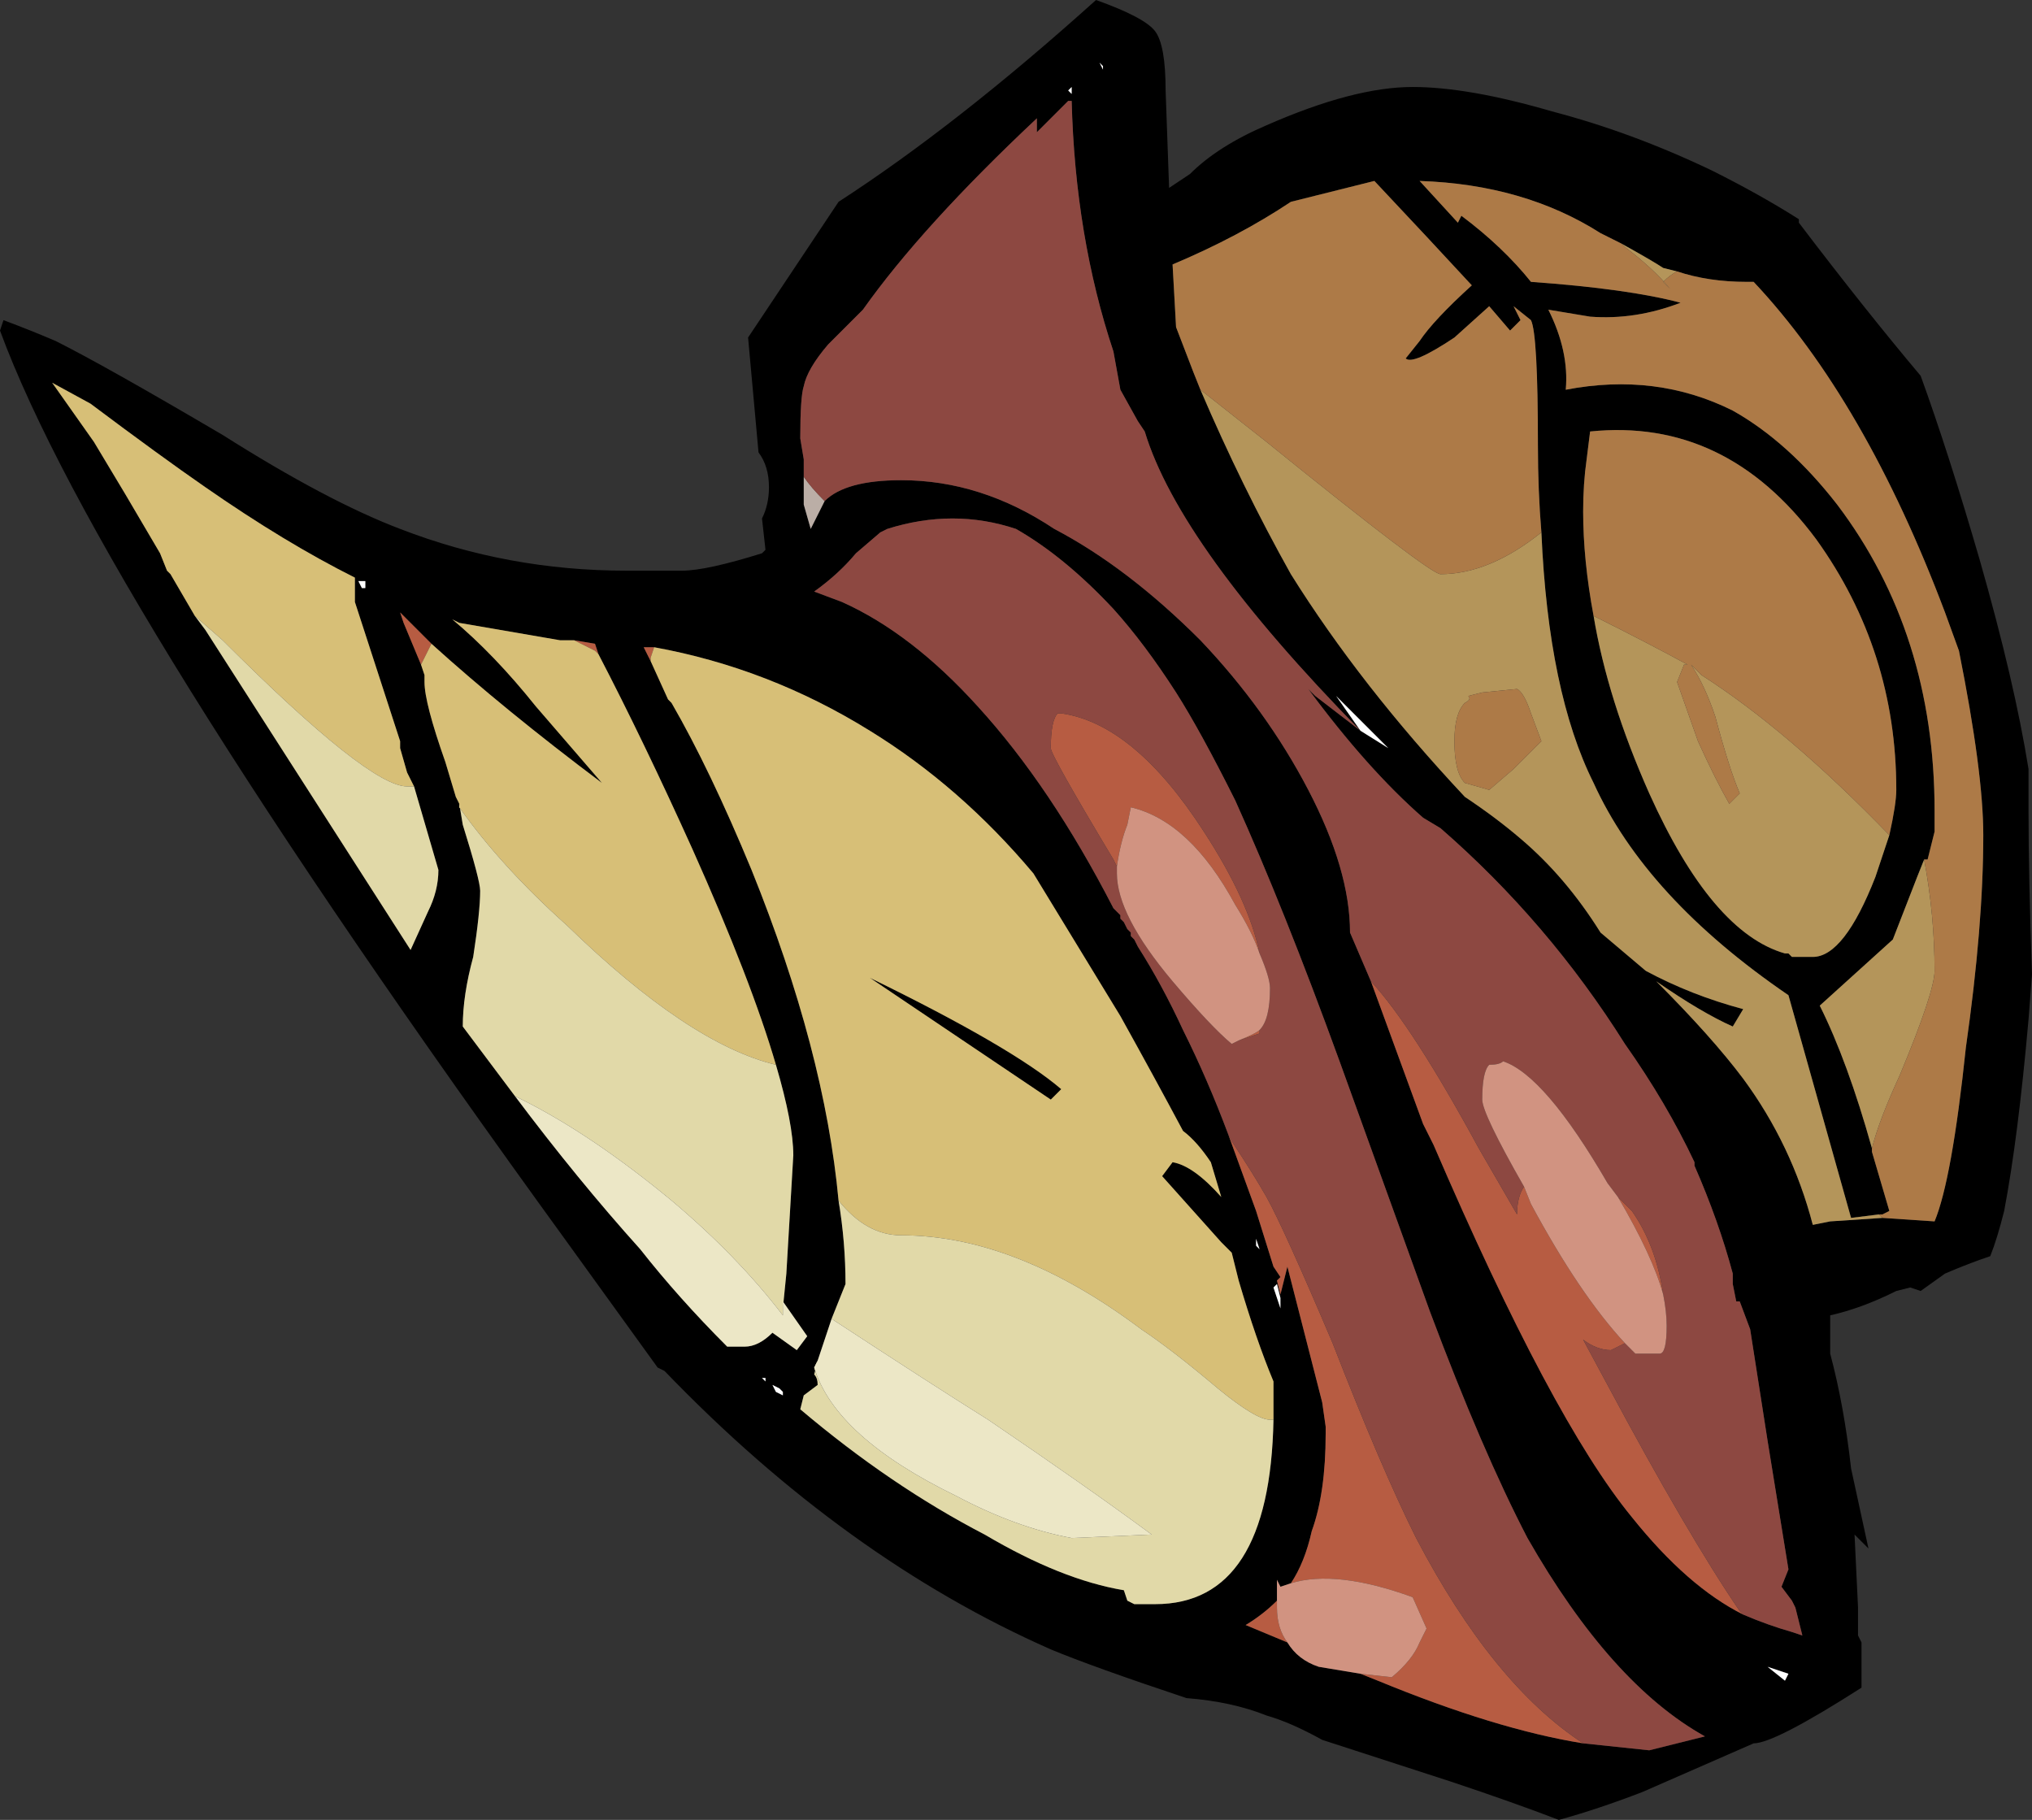 <?xml version="1.0" encoding="UTF-8" standalone="no"?>
<svg xmlns:ffdec="https://www.free-decompiler.com/flash" xmlns:xlink="http://www.w3.org/1999/xlink" ffdec:objectType="frame" height="183.05px" width="204.4px" xmlns="http://www.w3.org/2000/svg">
  <rect width="100%" height="100%" fill="#333333" stroke="none"/>
  <g transform="matrix(1.0, 0.0, 0.0, 1.0, 135.8, 66.15)">
    <use ffdec:characterId="1169" height="26.15" transform="matrix(7.0, 0.0, 0.0, 7.0, -135.8, -66.15)" width="29.2" xlink:href="#shape0"/>
  </g>
  <defs>
    <g id="shape0" transform="matrix(1.0, 0.0, 0.0, 1.0, 19.4, 9.45)">
      <path d="M2.9 -7.85 Q4.05 -7.55 5.2 -7.0 5.9 -6.65 6.45 -6.3 L6.45 -6.25 Q7.4 -5.0 8.2 -4.05 8.6 -2.95 9.05 -1.4 9.55 0.35 9.75 1.6 9.75 1.85 9.75 2.2 9.75 3.15 9.8 4.55 L9.75 5.2 Q9.6 6.9 9.4 7.95 9.3 8.35 9.2 8.6 8.9 8.7 8.55 8.85 L8.2 9.1 8.05 9.05 7.85 9.1 Q7.35 9.35 6.9 9.45 L6.9 10.0 Q7.1 10.75 7.2 11.65 L7.45 12.8 7.25 12.6 7.3 13.65 7.3 14.05 7.35 14.15 7.35 14.8 Q6.1 15.6 5.8 15.6 L4.2 16.3 Q3.55 16.55 3.0 16.7 2.35 16.45 1.45 16.15 L-0.4 15.55 Q-0.85 15.3 -1.2 15.2 -1.7 15.0 -2.35 14.95 -3.7 14.5 -4.3 14.25 -7.25 12.95 -9.85 10.25 L-9.95 10.2 -11.25 8.4 Q-18.0 -0.9 -19.4 -4.7 L-19.35 -4.85 Q-18.95 -4.7 -18.6 -4.55 -17.9 -4.2 -16.2 -3.2 -14.7 -2.25 -13.65 -1.85 -12.1 -1.25 -10.4 -1.25 L-9.6 -1.25 Q-9.25 -1.25 -8.45 -1.5 L-8.4 -1.55 -8.45 -2.0 Q-8.35 -2.2 -8.35 -2.45 -8.35 -2.75 -8.5 -2.95 L-8.65 -4.6 -7.35 -6.55 Q-5.65 -7.65 -3.65 -9.45 -2.95 -9.2 -2.8 -9.0 -2.65 -8.8 -2.65 -8.15 L-2.6 -6.75 -2.3 -6.95 Q-1.9 -7.35 -1.2 -7.65 0.05 -8.2 0.9 -8.2 1.7 -8.2 2.9 -7.85 M3.9 -5.95 L3.6 -6.1 Q2.5 -6.8 1.0 -6.85 L1.55 -6.25 1.6 -6.35 Q2.2 -5.9 2.6 -5.4 4.0 -5.3 4.75 -5.1 4.1 -4.85 3.45 -4.9 L2.85 -5.0 Q3.15 -4.4 3.1 -3.85 4.4 -4.1 5.5 -3.55 6.3 -3.1 7.0 -2.2 8.4 -0.35 8.4 2.2 L8.4 2.5 8.3 2.9 8.25 2.9 8.15 3.15 7.8 4.05 6.75 5.0 Q7.15 5.8 7.5 7.05 L7.5 7.1 7.75 7.95 7.65 8.0 7.6 8.0 7.2 8.05 6.3 4.85 Q4.25 3.45 3.5 1.8 2.85 0.5 2.75 -1.8 2.7 -2.4 2.7 -3.05 2.7 -4.65 2.6 -4.85 L2.35 -5.05 2.45 -4.85 2.3 -4.7 2.0 -5.05 1.5 -4.6 Q0.9 -4.2 0.8 -4.3 L1.0 -4.55 Q1.2 -4.85 1.75 -5.35 L1.1 -6.05 0.35 -6.85 -0.85 -6.55 Q-1.6 -6.05 -2.55 -5.65 L-2.5 -4.75 -2.25 -4.1 -2.15 -3.85 Q-1.55 -2.45 -0.85 -1.2 0.15 0.4 1.65 2.0 2.1 2.3 2.45 2.6 3.1 3.15 3.6 3.95 L4.25 4.5 Q4.9 4.85 5.65 5.05 L5.5 5.3 Q5.05 5.1 4.4 4.65 5.2 5.45 5.65 6.05 6.35 7.0 6.65 8.15 L6.9 8.1 7.65 8.05 8.4 8.1 Q8.65 7.5 8.85 5.6 9.1 3.85 9.1 2.55 9.1 1.65 8.75 -0.1 L8.55 -0.65 Q7.4 -3.7 5.8 -5.4 L5.7 -5.4 Q5.15 -5.4 4.7 -5.55 L4.5 -5.6 Q4.35 -5.7 3.9 -5.95 M7.75 2.55 Q7.85 2.1 7.85 1.9 7.85 -0.1 6.7 -1.7 5.4 -3.45 3.45 -3.25 L3.4 -2.85 Q3.35 -2.5 3.35 -2.1 3.35 -1.4 3.5 -0.6 3.7 0.6 4.3 1.95 5.2 3.95 6.25 4.25 L6.3 4.25 6.35 4.3 6.65 4.3 Q7.1 4.3 7.55 3.15 L7.75 2.55 M0.55 1.3 L-0.2 0.55 0.15 1.05 0.55 1.3 M5.65 13.75 Q6.0 13.9 6.35 14.0 L6.5 14.05 6.4 13.65 6.35 13.55 6.2 13.35 6.3 13.1 6.0 11.25 5.75 9.65 5.6 9.25 5.55 9.25 5.5 9.0 5.5 8.85 Q5.3 8.1 4.95 7.3 L4.95 7.25 Q4.55 6.4 3.95 5.55 2.85 3.8 1.3 2.45 L1.05 2.3 Q0.25 1.6 -0.6 0.45 L-0.5 0.55 0.15 1.05 Q-2.45 -1.6 -2.95 -3.25 L-3.05 -3.4 -3.3 -3.85 -3.4 -4.4 Q-3.95 -6.05 -4.0 -8.0 L-4.05 -8.0 -4.5 -7.55 -4.5 -7.75 Q-6.15 -6.2 -7.0 -5.0 L-7.5 -4.5 Q-7.8 -4.15 -7.85 -3.9 -7.9 -3.75 -7.9 -3.15 L-7.85 -2.85 -7.85 -2.6 -7.85 -2.2 -7.75 -1.85 -7.55 -2.25 Q-7.25 -2.55 -6.45 -2.55 -5.3 -2.55 -4.25 -1.85 -3.2 -1.3 -2.15 -0.25 -1.2 0.75 -0.6 1.9 0.0 3.05 0.0 3.95 L0.3 4.65 1.05 6.7 1.2 7.0 Q2.9 10.95 4.05 12.35 4.85 13.35 5.65 13.75 M0.15 14.6 L0.4 14.7 Q2.1 15.4 3.35 15.6 L4.3 15.7 5.1 15.5 Q3.75 14.75 2.55 12.65 1.9 11.4 1.15 9.4 L-0.15 5.8 Q-0.95 3.6 -1.65 2.05 -2.15 1.05 -2.5 0.5 -2.95 -0.2 -3.4 -0.7 -4.1 -1.45 -4.8 -1.85 -5.7 -2.15 -6.65 -1.85 L-6.75 -1.8 -7.1 -1.5 Q-7.35 -1.2 -7.7 -0.95 L-7.3 -0.8 Q-6.3 -0.35 -5.35 0.7 -4.3 1.85 -3.4 3.6 L-3.3 3.7 -3.3 3.75 -3.25 3.8 -3.2 3.9 -3.15 3.95 -3.15 4.0 -3.1 4.05 -3.05 4.15 Q-2.7 4.7 -2.4 5.35 -2.05 6.05 -1.75 6.85 L-1.35 7.95 -1.1 8.75 -1.0 8.9 -1.05 8.95 -1.0 9.15 -0.9 8.75 -0.4 10.7 -0.35 11.05 -0.35 11.15 Q-0.35 12.0 -0.55 12.55 -0.65 13.0 -0.85 13.3 L-1.0 13.35 -1.05 13.25 -1.05 13.55 Q-1.25 13.75 -1.5 13.9 L-0.9 14.15 Q-0.75 14.4 -0.45 14.5 L0.15 14.6 M6.25 14.7 L6.3 14.6 6.0 14.5 6.25 14.7 M-13.45 1.85 L-13.55 1.65 -13.65 1.3 -13.65 1.2 -14.3 -0.8 -14.3 -1.15 Q-15.3 -1.65 -16.45 -2.45 -17.1 -2.9 -18.1 -3.65 L-18.65 -3.95 -18.05 -3.1 -17.6 -2.35 -17.1 -1.5 -17.0 -1.25 -16.95 -1.2 -16.6 -0.6 -16.45 -0.4 -13.5 4.2 -13.25 3.65 Q-13.1 3.35 -13.1 3.05 L-13.45 1.85 M-14.15 -1.1 L-14.25 -1.1 -14.2 -1.0 -14.15 -1.0 -14.15 -1.1 M-13.2 -0.2 L-13.65 -0.65 -13.6 -0.5 -13.35 0.1 -13.3 0.25 -13.3 0.35 Q-13.3 0.65 -13.0 1.5 L-12.85 2.0 -12.8 2.1 -12.75 2.4 Q-12.5 3.2 -12.5 3.35 -12.5 3.65 -12.6 4.3 -12.75 4.85 -12.75 5.3 L-12.0 6.3 Q-11.1 7.5 -10.2 8.5 -9.65 9.2 -8.95 9.9 L-8.7 9.9 Q-8.5 9.9 -8.3 9.7 L-7.95 9.95 -7.8 9.75 -8.15 9.25 -8.15 9.35 -8.1 8.85 -8.0 7.15 Q-8.0 6.7 -8.25 5.85 -8.6 4.65 -9.45 2.75 -10.15 1.2 -10.8 -0.05 L-10.85 -0.2 -11.15 -0.25 -11.35 -0.25 -12.8 -0.5 -12.9 -0.55 Q-12.3 -0.05 -11.7 0.7 L-10.75 1.8 Q-12.15 0.75 -13.2 -0.2 M-12.9 -0.55 L-12.9 -0.55 M-3.55 -8.5 L-3.6 -8.55 -3.55 -8.45 -3.55 -8.5 M-3.25 -8.0 L-3.25 -8.0 M-4.0 -8.1 L-4.0 -8.2 -4.05 -8.15 -4.0 -8.1 M-10.0 -0.15 L-10.15 -0.15 -10.05 0.05 -9.8 0.6 -9.75 0.65 Q-9.2 1.6 -8.6 3.05 -7.55 5.65 -7.35 7.8 -7.25 8.4 -7.25 9.0 L-7.45 9.5 -7.65 10.1 -7.7 10.3 Q-7.65 10.35 -7.65 10.45 L-7.85 10.6 -7.9 10.8 Q-6.6 11.9 -5.25 12.6 -4.15 13.25 -3.25 13.4 L-3.2 13.55 -3.1 13.6 -2.8 13.6 Q-1.15 13.6 -1.1 10.95 L-1.1 10.4 Q-1.35 9.8 -1.6 8.95 L-1.7 8.55 -1.85 8.4 -2.7 7.45 -2.55 7.25 Q-2.25 7.3 -1.85 7.75 L-2.0 7.25 Q-2.2 6.95 -2.4 6.8 -2.8 6.05 -3.3 5.15 L-4.55 3.1 Q-5.6 1.85 -6.9 1.05 -8.35 0.15 -10.0 -0.15 M-4.3 6.35 L-6.9 4.6 Q-4.85 5.6 -4.15 6.2 L-4.3 6.35 M-8.45 10.35 L-8.4 10.4 -8.4 10.35 -8.45 10.35 M-8.2 10.5 L-8.3 10.45 -8.25 10.55 -8.15 10.6 -8.15 10.55 -8.2 10.5 M-1.35 8.45 L-1.3 8.5 -1.35 8.35 -1.35 8.45 M-1.0 9.2 L-1.05 9.0 -1.1 9.05 -1.0 9.35 -1.0 9.2" fill="#000000" fill-rule="evenodd" stroke="none"/>
      <path d="M0.55 1.3 L0.15 1.05 -0.2 0.55 0.55 1.3 M6.25 14.7 L6.0 14.5 6.3 14.6 6.25 14.7 M-14.15 -1.1 L-14.15 -1.0 -14.2 -1.0 -14.25 -1.1 -14.15 -1.1 M-4.0 -8.1 L-4.05 -8.15 -4.0 -8.2 -4.0 -8.1 M-3.25 -8.0 L-3.25 -8.0 M-3.55 -8.5 L-3.55 -8.45 -3.6 -8.55 -3.55 -8.5 M-8.2 10.5 L-8.15 10.55 -8.15 10.6 -8.25 10.55 -8.3 10.45 -8.2 10.5 M-8.45 10.35 L-8.4 10.35 -8.4 10.4 -8.45 10.35 M-1.35 8.45 L-1.35 8.35 -1.3 8.5 -1.35 8.45 M-1.0 9.2 L-1.0 9.35 -1.1 9.05 -1.05 9.0 -1.0 9.2" fill="#ffffff" fill-rule="evenodd" stroke="none"/>
      <path d="M0.3 4.65 Q0.9 5.3 1.85 7.05 L2.4 8.0 Q2.4 7.75 2.5 7.6 L2.6 7.85 Q3.3 9.15 3.95 9.85 L3.75 9.95 Q3.55 9.95 3.35 9.8 L3.7 10.45 Q4.85 12.6 5.6 13.7 L5.65 13.75 Q4.85 13.35 4.05 12.35 2.9 10.95 1.2 7.0 L1.05 6.7 0.3 4.65 M3.85 7.75 L4.05 7.95 Q4.4 8.45 4.5 9.15 4.35 8.6 3.85 7.75 M0.15 14.6 L0.6 14.65 Q0.9 14.4 1.0 14.15 L1.1 13.95 0.9 13.5 Q-0.2 13.1 -0.85 13.3 -0.65 13.0 -0.55 12.55 -0.35 12.0 -0.35 11.15 L-0.35 11.05 -0.4 10.7 -0.9 8.75 -1.0 9.15 -1.05 8.95 -1.0 8.9 -1.1 8.75 -1.35 7.95 -1.75 6.85 -1.7 6.95 Q-1.4 7.4 -1.2 7.75 -0.95 8.2 -0.25 9.85 0.45 11.65 0.95 12.65 2.05 14.75 3.35 15.6 2.1 15.4 0.4 14.7 L0.15 14.6 M-1.05 13.55 L-1.05 13.65 Q-1.05 13.95 -0.9 14.15 L-1.5 13.9 Q-1.25 13.75 -1.05 13.55 M-13.35 0.1 L-13.6 -0.5 -13.65 -0.65 -13.2 -0.2 -13.35 0.1 M-12.9 -0.55 L-12.9 -0.55 M-11.15 -0.25 L-10.85 -0.2 -10.8 -0.05 -10.85 -0.1 -11.15 -0.25 M-10.0 -0.15 L-10.05 0.0 -10.05 0.05 -10.15 -0.15 -10.0 -0.15 M-1.3 4.25 Q-1.4 3.95 -1.65 3.55 -2.3 2.35 -3.15 2.15 L-3.2 2.4 Q-3.3 2.65 -3.35 3.0 L-3.4 2.9 Q-4.3 1.4 -4.3 1.3 -4.3 0.9 -4.2 0.8 L-4.15 0.8 Q-3.1 0.95 -2.1 2.5 -1.45 3.5 -1.3 4.25 M-1.6 5.5 Q-1.35 5.4 -1.3 5.35 L-1.3 5.4 -1.6 5.5" fill="#b75c42" fill-rule="evenodd" stroke="none"/>
      <path d="M-7.85 -2.6 Q-7.75 -2.45 -7.55 -2.25 L-7.75 -1.85 -7.85 -2.2 -7.85 -2.6" fill="#bbaea6" fill-rule="evenodd" stroke="none"/>
      <path d="M4.7 -5.55 Q4.6 -5.5 4.5 -5.4 L4.6 -5.3 Q4.35 -5.6 3.95 -5.9 L3.9 -5.95 Q4.35 -5.7 4.5 -5.6 L4.7 -5.55 M8.25 2.9 Q8.4 3.7 8.4 4.5 8.4 4.8 7.9 6.0 7.6 6.65 7.5 7.05 7.15 5.8 6.75 5.0 L7.8 4.05 8.15 3.15 8.25 2.9 M7.6 8.0 L7.65 8.05 6.9 8.1 6.65 8.15 Q6.35 7.0 5.65 6.05 5.2 5.45 4.4 4.65 5.05 5.1 5.5 5.3 L5.65 5.05 Q4.9 4.85 4.25 4.5 L3.6 3.95 Q3.1 3.15 2.45 2.6 2.1 2.3 1.65 2.0 0.15 0.4 -0.85 -1.2 -1.55 -2.45 -2.15 -3.85 L-1.2 -3.1 Q1.15 -1.2 1.3 -1.2 2.0 -1.2 2.75 -1.8 2.85 0.5 3.5 1.8 4.25 3.45 6.3 4.85 L7.2 8.05 7.6 8.0 M3.5 -0.6 Q4.3 -0.2 4.85 0.1 L4.8 0.1 4.7 0.35 5.0 1.2 Q5.25 1.75 5.45 2.1 L5.6 1.95 Q5.45 1.6 5.25 0.85 5.1 0.4 4.9 0.1 L5.05 0.25 Q6.3 1.05 7.75 2.55 L7.55 3.15 Q7.1 4.3 6.65 4.3 L6.35 4.3 6.3 4.25 6.25 4.25 Q5.2 3.95 4.3 1.95 3.7 0.6 3.5 -0.6 M1.7 0.55 Q1.75 0.6 1.65 0.65 1.5 0.8 1.5 1.2 1.5 1.65 1.65 1.8 L2.0 1.9 2.35 1.6 2.75 1.2 2.6 0.8 Q2.5 0.5 2.4 0.45 L1.9 0.5 1.7 0.55" fill="#b4955a" fill-rule="evenodd" stroke="none"/>
      <path d="M-4.05 -8.0 L-4.0 -8.0 Q-3.95 -6.05 -3.4 -4.4 L-3.3 -3.85 -3.05 -3.4 -2.95 -3.25 Q-2.45 -1.6 0.15 1.05 L-0.5 0.55 -0.6 0.45 Q0.25 1.6 1.05 2.3 L1.3 2.45 Q2.85 3.8 3.95 5.55 4.55 6.4 4.95 7.25 L4.95 7.3 Q5.3 8.1 5.5 8.85 L5.5 9.0 5.55 9.25 5.6 9.25 5.75 9.65 6.0 11.25 6.3 13.1 6.2 13.35 6.35 13.55 6.4 13.65 6.5 14.05 6.35 14.0 Q6.0 13.9 5.65 13.75 L5.6 13.7 Q4.85 12.6 3.7 10.45 L3.35 9.8 Q3.55 9.95 3.75 9.95 L3.95 9.85 4.1 10.0 4.45 10.0 Q4.55 10.0 4.55 9.6 4.55 9.4 4.5 9.15 4.4 8.45 4.05 7.95 L3.85 7.75 3.7 7.55 Q2.8 6.0 2.2 5.8 2.15 5.85 2.0 5.85 1.9 5.95 1.9 6.35 1.9 6.55 2.5 7.6 2.4 7.75 2.4 8.0 L1.85 7.05 Q0.9 5.3 0.3 4.65 L0.0 3.95 Q0.0 3.05 -0.6 1.9 -1.2 0.75 -2.15 -0.25 -3.2 -1.3 -4.25 -1.85 -5.3 -2.55 -6.45 -2.55 -7.25 -2.55 -7.55 -2.25 -7.75 -2.45 -7.85 -2.6 L-7.85 -2.85 -7.9 -3.15 Q-7.9 -3.75 -7.85 -3.9 -7.8 -4.15 -7.5 -4.5 L-7.0 -5.0 Q-6.15 -6.2 -4.5 -7.75 L-4.5 -7.55 -4.05 -8.0 M3.35 15.6 Q2.05 14.75 0.95 12.65 0.45 11.65 -0.25 9.85 -0.95 8.2 -1.2 7.75 -1.4 7.4 -1.7 6.95 L-1.75 6.85 Q-2.05 6.05 -2.4 5.35 -2.7 4.7 -3.05 4.15 L-3.1 4.05 -3.15 4.0 -3.15 3.95 -3.2 3.9 -3.25 3.8 -3.3 3.75 -3.3 3.7 -3.4 3.6 Q-4.3 1.85 -5.35 0.7 -6.3 -0.35 -7.3 -0.8 L-7.7 -0.95 Q-7.35 -1.2 -7.1 -1.5 L-6.75 -1.8 -6.65 -1.85 Q-5.7 -2.15 -4.8 -1.85 -4.1 -1.45 -3.4 -0.7 -2.95 -0.2 -2.5 0.5 -2.15 1.05 -1.65 2.05 -0.95 3.6 -0.15 5.8 L1.15 9.4 Q1.9 11.4 2.55 12.65 3.75 14.75 5.1 15.5 L4.3 15.7 3.35 15.6 M-1.3 4.25 Q-1.45 3.5 -2.1 2.5 -3.1 0.95 -4.15 0.8 L-4.2 0.8 Q-4.3 0.9 -4.3 1.3 -4.3 1.4 -3.4 2.9 L-3.35 3.0 -3.35 3.1 Q-3.35 3.7 -2.55 4.65 -2.0 5.3 -1.7 5.55 L-1.6 5.5 -1.3 5.4 -1.3 5.35 Q-1.15 5.2 -1.15 4.75 -1.15 4.6 -1.3 4.25" fill="#8d4841" fill-rule="evenodd" stroke="none"/>
      <path d="M2.5 7.6 Q1.9 6.55 1.9 6.35 1.9 5.95 2.0 5.85 2.15 5.85 2.2 5.8 2.8 6.0 3.7 7.55 L3.85 7.75 Q4.35 8.6 4.5 9.15 4.55 9.4 4.55 9.6 4.55 10.0 4.45 10.0 L4.1 10.0 3.95 9.85 Q3.3 9.15 2.6 7.85 L2.5 7.6 M-0.85 13.3 Q-0.2 13.1 0.9 13.5 L1.1 13.95 1.0 14.15 Q0.9 14.4 0.6 14.65 L0.15 14.6 -0.45 14.5 Q-0.75 14.4 -0.9 14.15 -1.05 13.95 -1.05 13.65 L-1.05 13.55 -1.05 13.25 -1.0 13.35 -0.85 13.3 M-3.35 3.0 Q-3.3 2.65 -3.2 2.4 L-3.15 2.15 Q-2.3 2.35 -1.65 3.55 -1.4 3.95 -1.3 4.25 -1.15 4.6 -1.15 4.75 -1.15 5.2 -1.3 5.35 -1.35 5.4 -1.6 5.5 L-1.7 5.55 Q-2.0 5.3 -2.55 4.65 -3.35 3.7 -3.35 3.1 L-3.35 3.0" fill="#d19381" fill-rule="evenodd" stroke="none"/>
      <path d="M3.9 -5.95 L3.95 -5.9 Q4.35 -5.6 4.6 -5.3 L4.5 -5.4 Q4.6 -5.5 4.7 -5.55 5.15 -5.4 5.7 -5.4 L5.8 -5.4 Q7.4 -3.7 8.55 -0.65 L8.75 -0.1 Q9.1 1.65 9.1 2.55 9.1 3.85 8.85 5.6 8.65 7.5 8.4 8.1 L7.65 8.05 7.6 8.0 7.65 8.0 7.75 7.95 7.5 7.1 7.5 7.05 Q7.6 6.65 7.9 6.0 8.4 4.8 8.4 4.5 8.4 3.7 8.25 2.9 L8.3 2.9 8.4 2.5 8.4 2.2 Q8.4 -0.35 7.0 -2.2 6.3 -3.1 5.5 -3.55 4.4 -4.1 3.1 -3.85 3.15 -4.4 2.85 -5.0 L3.45 -4.9 Q4.1 -4.85 4.75 -5.1 4.0 -5.3 2.6 -5.4 2.2 -5.9 1.6 -6.35 L1.55 -6.25 1.0 -6.85 Q2.5 -6.8 3.6 -6.1 L3.9 -5.95 M-2.15 -3.85 L-2.25 -4.1 -2.5 -4.75 -2.55 -5.65 Q-1.6 -6.05 -0.85 -6.55 L0.35 -6.85 1.1 -6.05 1.75 -5.35 Q1.2 -4.85 1.0 -4.55 L0.8 -4.3 Q0.9 -4.2 1.5 -4.6 L2.0 -5.05 2.3 -4.7 2.45 -4.85 2.35 -5.05 2.6 -4.85 Q2.7 -4.65 2.7 -3.05 2.7 -2.4 2.75 -1.8 2.0 -1.2 1.3 -1.2 1.15 -1.2 -1.2 -3.1 L-2.15 -3.85 M3.5 -0.6 Q3.35 -1.4 3.35 -2.1 3.35 -2.5 3.4 -2.85 L3.45 -3.25 Q5.4 -3.45 6.7 -1.7 7.85 -0.1 7.85 1.9 7.85 2.1 7.75 2.55 6.3 1.05 5.05 0.25 L4.9 0.1 Q5.1 0.4 5.25 0.85 5.45 1.6 5.6 1.95 L5.45 2.1 Q5.25 1.75 5.0 1.2 L4.7 0.35 4.8 0.1 4.85 0.1 Q4.3 -0.2 3.5 -0.6 M1.7 0.55 L1.9 0.5 2.4 0.45 Q2.5 0.5 2.6 0.8 L2.75 1.2 2.35 1.6 2.0 1.9 1.65 1.8 Q1.5 1.65 1.5 1.2 1.5 0.8 1.65 0.65 1.75 0.6 1.7 0.55" fill="#ad7a47" fill-rule="evenodd" stroke="none"/>
      <path d="M-16.6 -0.6 L-16.95 -1.2 -17.0 -1.25 -17.1 -1.5 -17.6 -2.35 -18.05 -3.1 -18.65 -3.95 -18.1 -3.65 Q-17.1 -2.9 -16.45 -2.45 -15.3 -1.65 -14.3 -1.15 L-14.3 -0.8 -13.65 1.2 -13.65 1.3 -13.55 1.65 -13.45 1.85 -13.55 1.85 Q-14.1 1.85 -16.2 -0.25 L-16.6 -0.6 M-13.35 0.1 L-13.2 -0.2 Q-12.15 0.75 -10.75 1.8 L-11.7 0.7 Q-12.3 -0.05 -12.9 -0.55 L-12.8 -0.5 -11.35 -0.25 -11.15 -0.25 -10.85 -0.1 -10.8 -0.05 Q-10.15 1.2 -9.45 2.75 -8.6 4.65 -8.25 5.85 -9.5 5.55 -11.25 3.85 -12.2 3.0 -12.8 2.15 L-12.8 2.1 -12.85 2.0 -13.0 1.5 Q-13.3 0.65 -13.3 0.35 L-13.3 0.25 -13.35 0.1 M-10.05 0.05 L-10.05 0.0 -10.0 -0.15 Q-8.35 0.15 -6.9 1.05 -5.6 1.85 -4.55 3.1 L-3.3 5.15 Q-2.8 6.05 -2.4 6.8 -2.2 6.95 -2.0 7.25 L-1.85 7.75 Q-2.25 7.3 -2.55 7.25 L-2.7 7.45 -1.85 8.4 -1.7 8.55 -1.6 8.95 Q-1.35 9.8 -1.1 10.4 L-1.1 10.95 -1.15 10.95 Q-1.35 10.95 -1.9 10.5 -2.55 9.95 -3.0 9.65 -4.8 8.3 -6.45 8.3 -6.95 8.3 -7.35 7.8 -7.55 5.65 -8.6 3.05 -9.2 1.6 -9.75 0.65 L-9.8 0.6 -10.05 0.05 M-4.3 6.35 L-4.15 6.2 Q-4.85 5.6 -6.9 4.6 L-4.3 6.35" fill="#d7bf77" fill-rule="evenodd" stroke="none"/>
      <path d="M-16.6 -0.6 L-16.2 -0.25 Q-14.1 1.85 -13.55 1.85 L-13.45 1.85 -13.1 3.05 Q-13.1 3.35 -13.25 3.65 L-13.5 4.2 -16.45 -0.4 -16.6 -0.6 M-8.25 5.85 Q-8.0 6.7 -8.0 7.15 L-8.1 8.85 -8.15 9.35 -8.15 9.45 -8.15 9.45 Q-8.8 8.6 -9.75 7.8 -10.9 6.85 -11.9 6.35 L-12.0 6.3 -12.75 5.3 Q-12.75 4.85 -12.6 4.3 -12.5 3.65 -12.5 3.35 -12.5 3.2 -12.75 2.4 L-12.8 2.1 -12.8 2.15 Q-12.2 3.0 -11.25 3.85 -9.5 5.55 -8.25 5.85 M-7.35 7.8 Q-6.95 8.3 -6.45 8.3 -4.8 8.3 -3.0 9.65 -2.55 9.95 -1.9 10.5 -1.35 10.95 -1.15 10.95 L-1.1 10.95 Q-1.15 13.6 -2.8 13.6 L-3.1 13.6 -3.2 13.55 -3.25 13.4 Q-4.15 13.25 -5.25 12.6 -6.6 11.9 -7.9 10.8 L-7.85 10.6 -7.65 10.45 Q-7.65 10.35 -7.7 10.3 L-7.65 10.1 -7.7 10.2 Q-7.4 11.2 -5.65 12.05 -4.8 12.5 -4.0 12.65 L-2.85 12.6 Q-3.8 11.9 -5.2 10.95 -6.0 10.45 -7.45 9.5 L-7.25 9.0 Q-7.25 8.4 -7.35 7.8" fill="#e1d9a8" fill-rule="evenodd" stroke="none"/>
      <path d="M-8.15 9.35 L-8.15 9.25 -7.8 9.75 -7.95 9.95 -8.3 9.7 Q-8.5 9.9 -8.7 9.9 L-8.95 9.9 Q-9.65 9.2 -10.2 8.5 -11.1 7.5 -12.0 6.3 L-11.9 6.35 Q-10.9 6.85 -9.75 7.8 -8.8 8.6 -8.15 9.45 L-8.15 9.45 -8.15 9.35 M-7.45 9.5 Q-6.0 10.45 -5.2 10.95 -3.8 11.9 -2.85 12.6 L-4.0 12.65 Q-4.8 12.5 -5.65 12.05 -7.4 11.2 -7.7 10.2 L-7.65 10.1 -7.45 9.5" fill="#ece7c6" fill-rule="evenodd" stroke="none"/>
    </g>
  </defs>
</svg>
